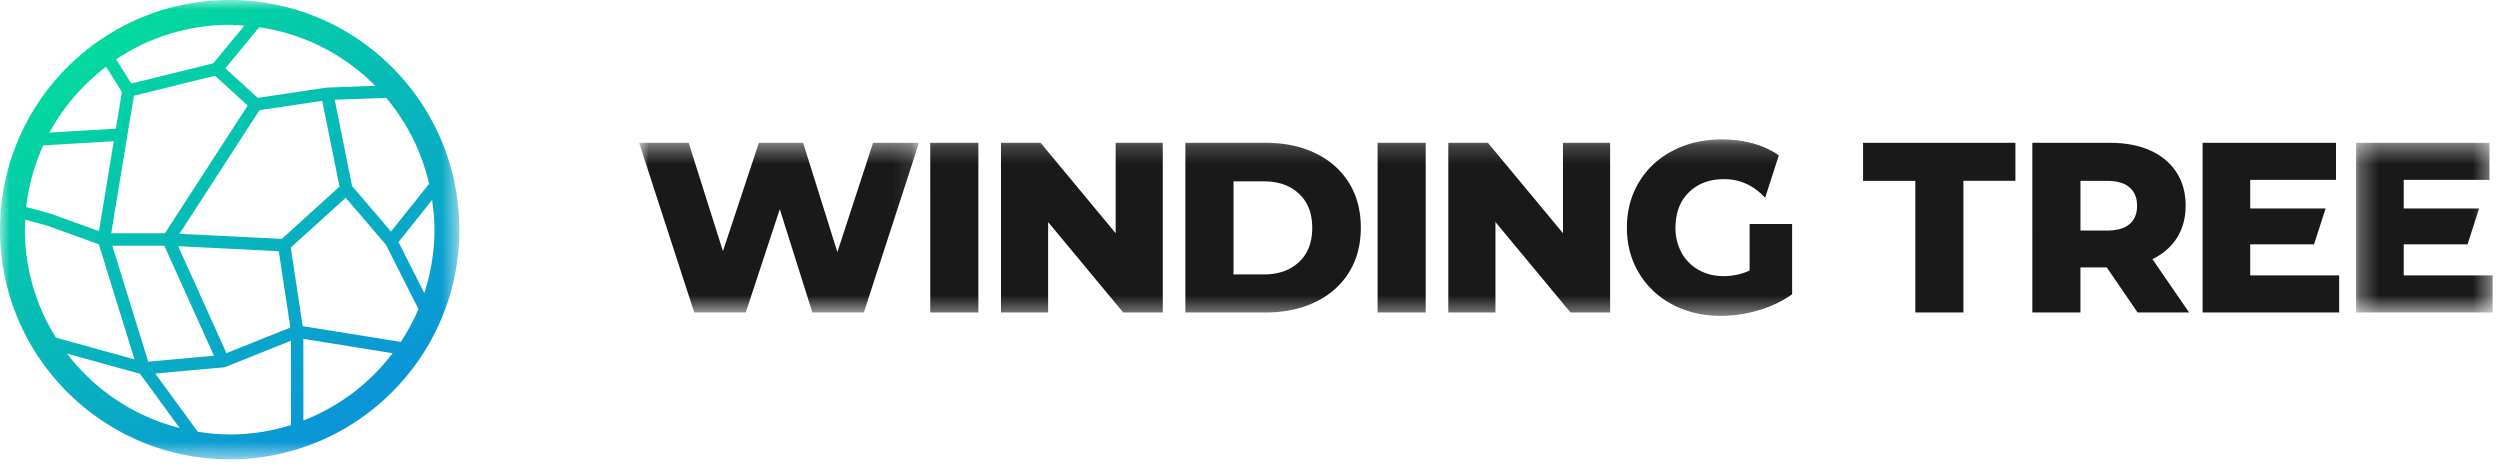 <svg xmlns="http://www.w3.org/2000/svg" xmlns:xlink="http://www.w3.org/1999/xlink" width="133" height="25" viewBox="0 0 133 25">
    <defs>
        <path id="a" d="M24.436 24.437H0V0h24.436z"/>
        <linearGradient id="b" x1="18.579%" x2="76.41%" y1="9.257%" y2="91.913%">
            <stop offset="0%" stop-color="#02DB9C"/>
            <stop offset="100%" stop-color="#0B94D8"/>
        </linearGradient>
        <path id="d" d="M7.546 9.403V.377H.28v9.026h7.265z"/>
        <path id="f" d="M0 .377v9.026h14.891V.377z"/>
        <path id="h" d="M0 9.583h98.609V.197H0z"/>
    </defs>
    <g fill="none" fill-rule="evenodd">
        <g>
            <mask id="c" fill="#fff">
                <use xlink:href="#a"/>
            </mask>
            <path fill="url(#b)" d="M22.573 15.59L21.2 12.878l1.786-2.236c.075.516.127 1.04.127 1.577 0 1.176-.194 2.308-.54 3.371zm-6.432 6.78l-.004-4.344 4.75.764a10.93 10.93 0 0 1-4.746 3.58zm-5.62.597l-2.26-3.093 3.643-.331a.37.37 0 0 0 .093-.023l3.482-1.393v4.486c-1.03.323-2.125.5-3.26.5a10.9 10.9 0 0 1-1.698-.146zm-6.955-4.156l3.883 1.074 2.109 2.885a10.902 10.902 0 0 1-5.992-3.96zM1.35 11.688l1.125.305 2.784 1.004 1.894 6.12-4.175-1.154a10.821 10.821 0 0 1-1.655-5.744c0-.18.018-.355.027-.531zM5.645 3.55l.84 1.344-.322 1.95-3.534.21A10.976 10.976 0 0 1 5.645 3.55zm7.358-2.187l-1.66 2.007-4.357 1.075-.807-1.288a10.828 10.828 0 0 1 6.04-1.834c.265 0 .524.021.784.04zm6.96 3.203l-2.571.093c-.007 0-.012.004-.019.004h-.019l-3.64.544-1.728-1.574 1.805-2.183a10.866 10.866 0 0 1 6.171 3.116zm.837 7.752l-2.07-2.421-.924-4.59 2.739-.099a10.85 10.85 0 0 1 2.283 4.57L20.8 12.32zm-12.06.753l2.642 5.853-1.26.115-2.236.203-1.91-6.17H8.74zm8.402-7.707l.919 4.565-3.067 2.778-5.449-.268 4.258-6.576 3.339-.499zm-5.706-1.334l1.74 1.584-4.402 6.796H5.917l1.206-7.317 4.313-1.063zm-8.76 7.33l-1.281-.347c.128-1.157.441-2.258.904-3.277l3.754-.223-.788 4.782-2.59-.934zm9.37 7.427l-2.567-5.69 5.35.266.618 4.063-3.401 1.36zm9.274-.598l-5.219-.84-.632-4.179 2.923-2.649 2.14 2.501 1.729 3.417c-.26.615-.578 1.199-.941 1.75zM12.218 0C5.47 0 0 5.47 0 12.219c0 6.747 5.471 12.218 12.22 12.218 6.747 0 12.217-5.47 12.217-12.218 0-6.749-5.47-12.22-12.218-12.22z" mask="url(#c)"/>
        </g>
        <path fill="#191919" d="M99.115 7.597v2.024h2.78v7.002h2.559V9.62h2.766V7.597z"/>
        <g transform="translate(34 7.22)">
            <path fill="#191919" d="M79.292 4.703c.268-.227.401-.552.401-.973 0-.422-.133-.748-.4-.98-.268-.232-.664-.348-1.19-.348h-1.422v2.643h1.422c.526 0 .922-.114 1.19-.342zm2.528.722c-.307.486-.744.866-1.312 1.141l1.952 2.837h-2.741l-1.641-2.399H76.68v2.399h-2.56V.377h4.137c.819 0 1.53.135 2.133.406.603.27 1.069.658 1.396 1.16.328.503.491 1.095.491 1.773 0 .654-.153 1.223-.458 1.709zM85.712 5.78h3.394l.617-1.909h-4.011V2.35h4.563V.377h-7.097v9.026h7.265V7.43h-4.731z"/>
            <g transform="translate(91.063)">
                <mask id="e" fill="#fff">
                    <use xlink:href="#d"/>
                </mask>
                <path fill="#191919" d="M2.815 5.78h3.394l.617-1.909H2.815V2.35h4.563V.377H.28v9.026h7.265V7.43H2.815z" mask="url(#e)"/>
            </g>
            <mask id="g" fill="#fff">
                <use xlink:href="#f"/>
            </mask>
            <path fill="#191919" d="M5.675 9.403l1.81-5.493 1.732 5.493h2.74L14.891.377h-2.443l-1.9 5.815L8.725.377H6.373L4.46 6.14 2.637.377H0l2.934 9.026z" mask="url(#g)"/>
            <mask id="i" fill="#fff">
                <use xlink:href="#h"/>
            </mask>
            <path fill="#191919" d="M15.49 9.403h2.559V.377h-2.56zM27.86.377h-2.507v4.81L21.359.376h-2.107v9.026h2.508v-4.81l3.994 4.81h2.107zM35.106 6.721c-.47.439-1.092.658-1.868.658h-1.615V2.428h1.615c.776 0 1.399.219 1.868.657.47.438.705 1.045.705 1.818 0 .774-.235 1.38-.705 1.818m.873-5.79c-.767-.369-1.647-.554-2.637-.554h-4.28v9.026h4.28c.99 0 1.87-.185 2.637-.555.767-.37 1.361-.894 1.784-1.573.422-.679.633-1.474.633-2.385 0-.911-.211-1.706-.633-2.385-.423-.68-1.017-1.204-1.784-1.574M39.288 9.403h2.56V.377h-2.56zM49.151 5.186L45.156.377H43.05v9.026h2.508v-4.81l3.994 4.81h2.107V.377H49.15zM59.079 4.697v2.475c-.431.198-.892.297-1.384.297-.5 0-.943-.11-1.33-.33a2.31 2.31 0 0 1-.906-.915 2.713 2.713 0 0 1-.323-1.334c0-.782.237-1.408.711-1.876.474-.469 1.1-.703 1.874-.703.847 0 1.574.331 2.184.991l.73-2.26a4.643 4.643 0 0 0-.768-.42c-.672-.283-1.43-.425-2.275-.425-.965 0-1.831.2-2.598.6-.767.399-1.366.955-1.797 1.669-.43.713-.646 1.521-.646 2.424 0 .902.215 1.71.646 2.424a4.482 4.482 0 0 0 1.784 1.67c.758.4 1.611.6 2.56.6.672 0 1.344-.1 2.016-.297a5.912 5.912 0 0 0 1.784-.851v-3.74h-2.262z" mask="url(#i)"/>
        </g>
    </g>
</svg>
